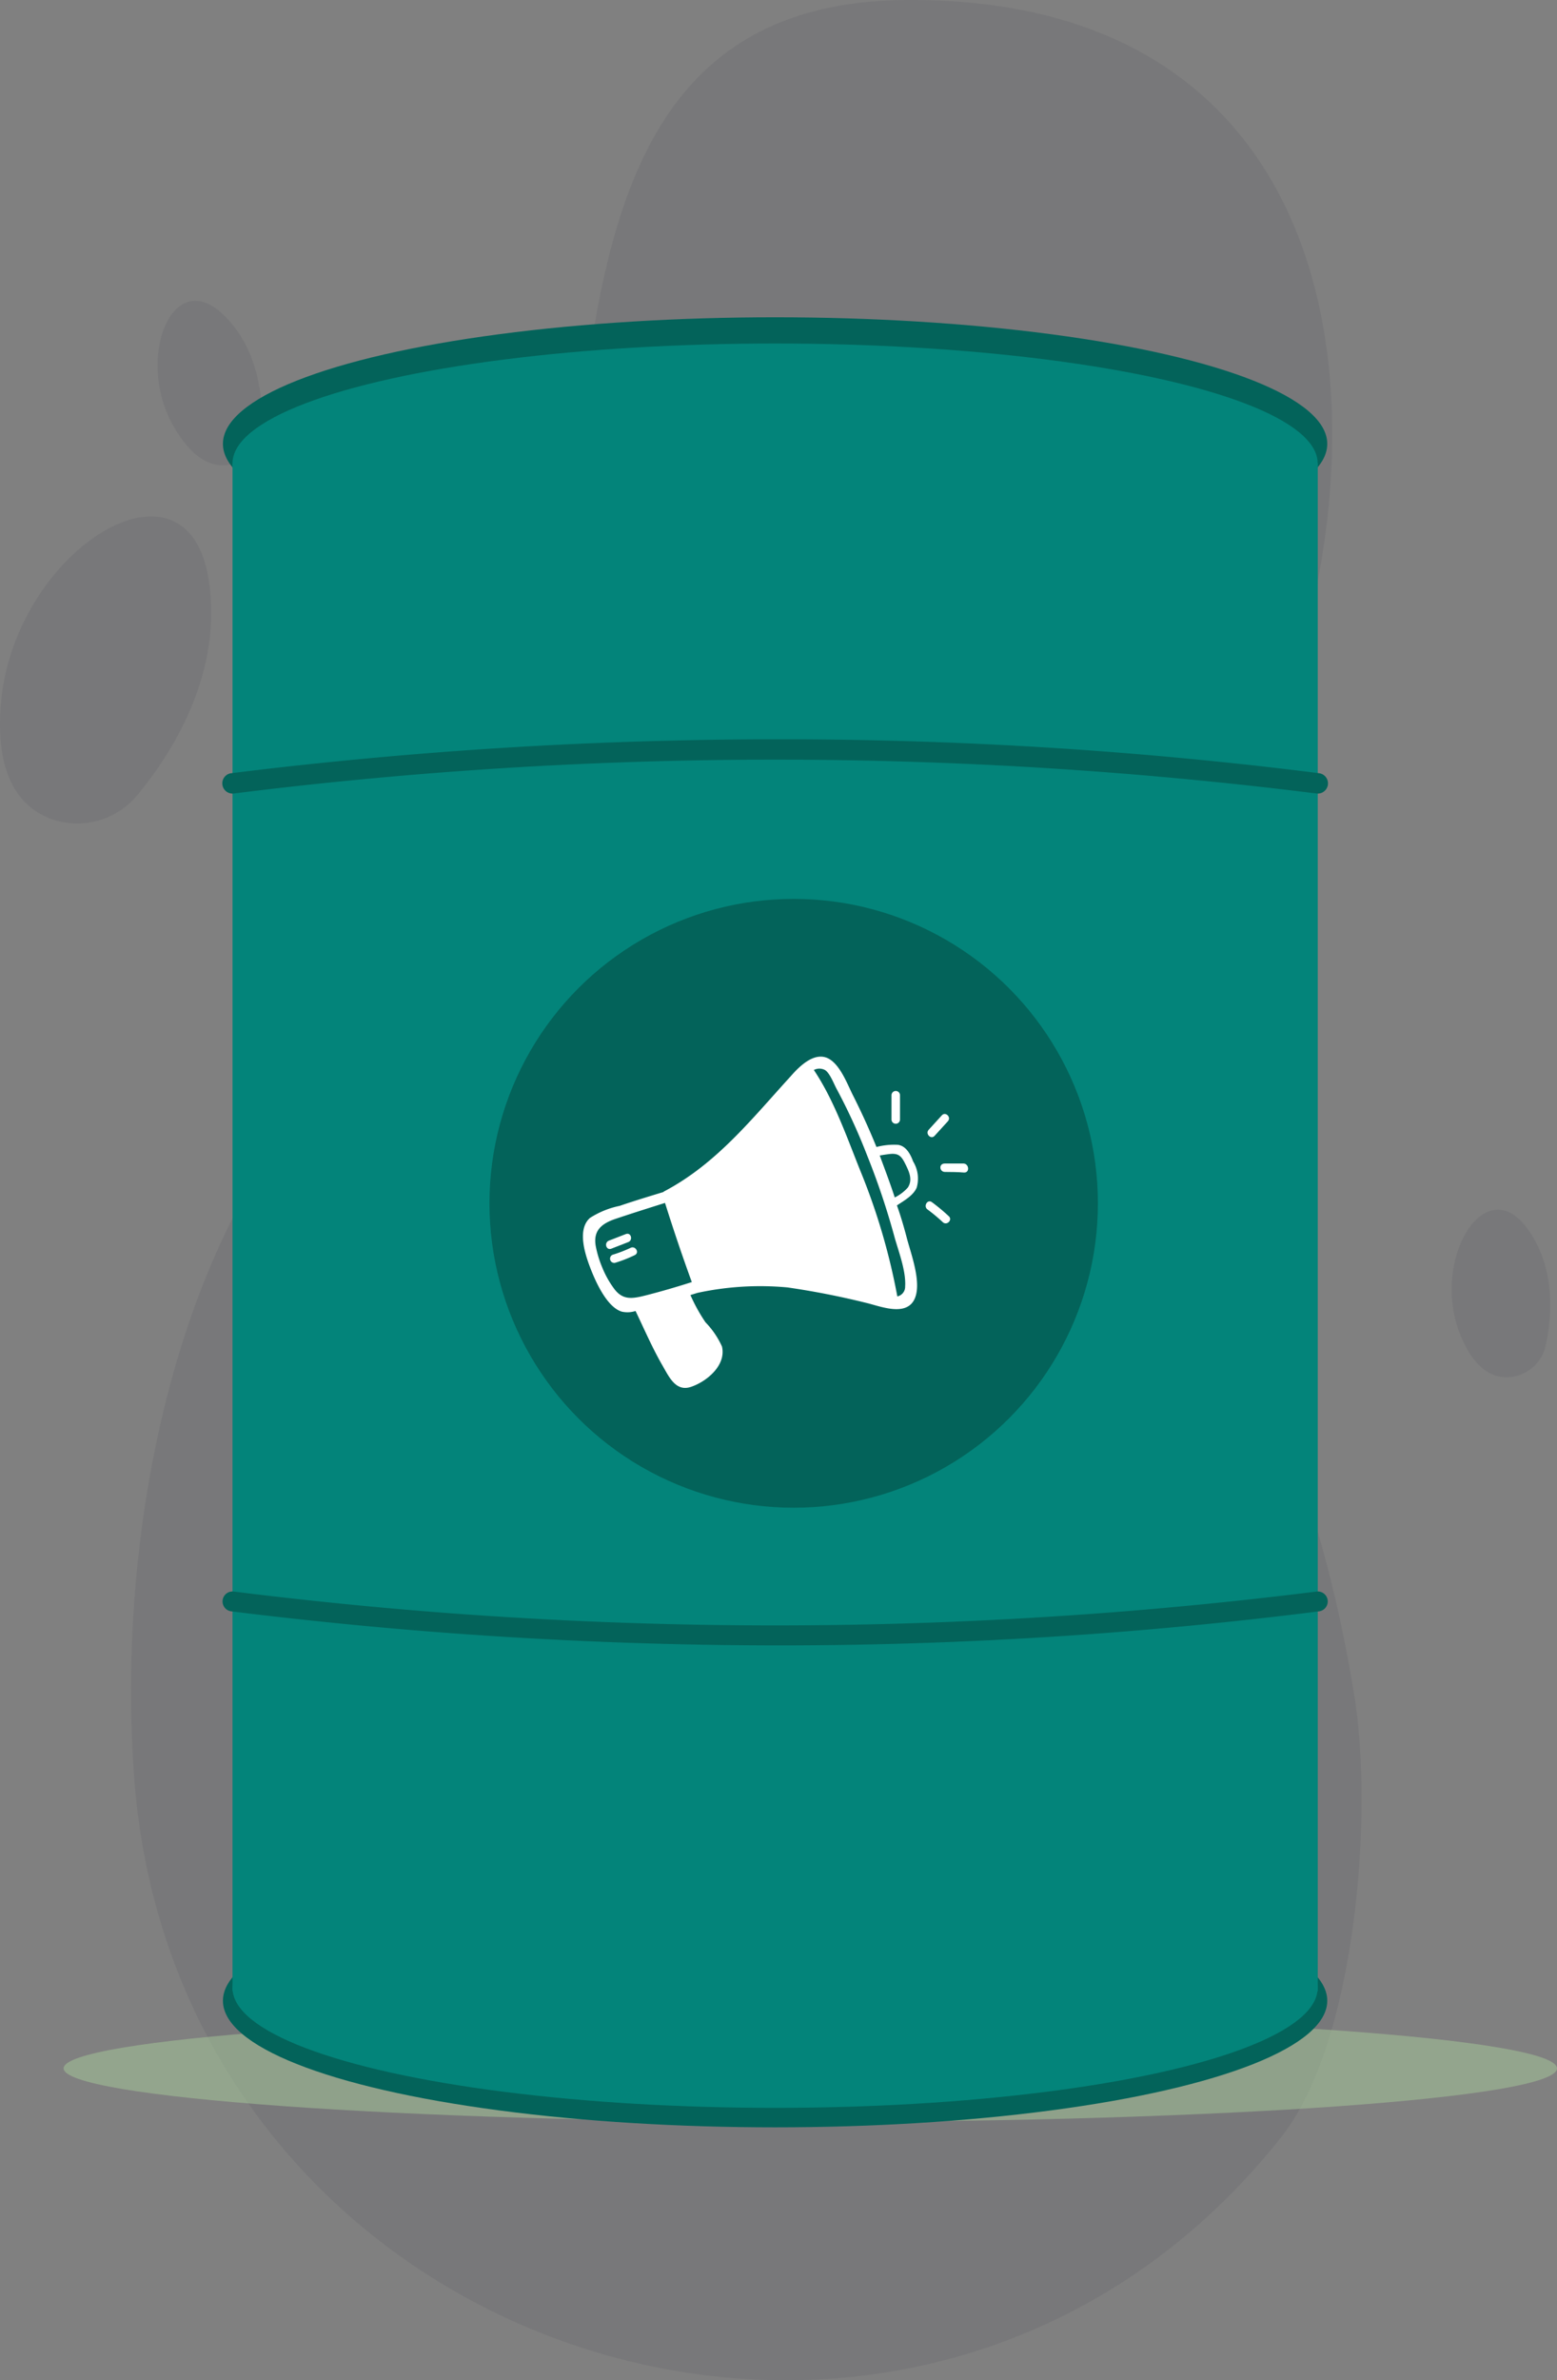 <svg xmlns="http://www.w3.org/2000/svg" xmlns:xlink="http://www.w3.org/1999/xlink" viewBox="0 0 157.43 240.52"><rect x="0" y="0" width="157.43" height="240.52" fill="#808080" stroke="none"/><defs><style>.cls-1{fill:none;}.cls-2{fill:#32324c;opacity:0.1;}.cls-3{opacity:0.46;}.cls-4{clip-path:url(#clip-path);}.cls-5{fill:#abd19c;}.cls-6{fill:#03635a;}.cls-7{fill:#03847a;}.cls-8{fill:#fff;}</style><clipPath id="clip-path"><rect class="cls-1" x="6.43" y="203.55" width="151" height="10.82"/></clipPath></defs><g id="Capa_1" data-name="Capa 1"><path class="cls-2" d="M13.53,179.13c4,59.43,79,83.51,116,36.84,7.56-9.53,9.36-32.51,7.41-44.63-7.9-48.86-33-53.85-14.25-84.76S143.17-.44,91.52,0,73.17,83,37.59,106.08C21.32,116.64,11.43,148.18,13.53,179.13Z"/><path class="cls-2" d="M5.25,82.78a7.89,7.89,0,0,0,8.69-2.5c3.36-4.07,8.72-12.3,7.13-21.87C18.79,44.75,1.46,55.66.1,71-.58,78.7,2.25,81.7,5.25,82.78Z"/><path class="cls-2" d="M23.7,46.83A4.13,4.13,0,0,0,26.49,43c.08-2.75-.33-7.85-4-11.29-5.3-4.91-9,5.12-4.62,11.9C20,47,22.12,47.34,23.7,46.83Z"/><path class="cls-2" d="M152.87,139.13a4.09,4.09,0,0,0,3.43-3.23c.58-2.69,1.1-7.79-1.93-11.84-4.33-5.79-9.75,3.41-6.7,10.86C149.19,138.64,151.22,139.35,152.87,139.13Z"/><g class="cls-3"><g class="cls-4"><path class="cls-5" d="M157.43,209c0,3-33.8,5.41-75.5,5.41S6.43,211.94,6.43,209s33.8-5.41,75.5-5.41,75.5,2.42,75.5,5.41"/></g></g><ellipse class="cls-6" cx="78.37" cy="44.85" rx="55.83" ry="12.79"/><ellipse class="cls-6" cx="78.37" cy="202.17" rx="55.83" ry="12.79"/><rect class="cls-7" x="23.51" y="46.82" width="109.73" height="154.38"/><ellipse class="cls-7" cx="78.37" cy="46.82" rx="54.86" ry="12.11"/><ellipse class="cls-7" cx="78.37" cy="200.88" rx="54.86" ry="12.11"/><path class="cls-6" d="M78.7,166.26a449.69,449.69,0,0,1-55.32-3.44,1,1,0,0,1,.26-2,439.69,439.69,0,0,0,109.47,0,1,1,0,1,1,.26,2A434,434,0,0,1,78.7,166.26Z"/><path class="cls-6" d="M78.7,74.7a449.67,449.67,0,0,0-55.32,3.43,1,1,0,0,0,.26,2.05,439.69,439.69,0,0,1,109.47,0,1,1,0,0,0,.26-2.05A434,434,0,0,0,78.7,74.7Z"/><circle class="cls-6" cx="80.25" cy="121.59" r="30.76"/><path class="cls-8" d="M90.79,115.68a7,7,0,0,0-2.17.22c-.73-1.8-1.54-3.57-2.41-5.29-.54-1.09-1.19-2.81-2.25-3.53-1.47-1-3.12.65-4,1.66-3.93,4.3-7.5,8.84-12.76,11.62a.27.27,0,0,0-.12.09c-1.48.45-3,.91-4.43,1.4a8.8,8.8,0,0,0-3,1.22c-1.35,1.2-.45,3.8.08,5.16s1.66,3.87,3.15,4.31a2.63,2.63,0,0,0,1.38-.07c.89,1.85,1.7,3.74,2.73,5.52.66,1.14,1.33,2.66,2.87,2.15S73.45,138,73,136.06a8.66,8.66,0,0,0-1.67-2.45,17.15,17.15,0,0,1-1.52-2.75l.71-.22a30,30,0,0,1,9.11-.55,81.61,81.61,0,0,1,8.07,1.59C89,132,91.5,133,92.4,131.4s-.29-4.68-.71-6.3c-.29-1.11-.61-2.2-1-3.3.74-.49,1.66-1,2-1.8a3.32,3.32,0,0,0-.37-2.65C92.07,116.65,91.62,115.79,90.79,115.68ZM62,130.09a9.74,9.74,0,0,1-1.1-2,10.79,10.79,0,0,1-.66-2.16c-.29-1.6.61-2.3,2-2.77,1.67-.56,3.35-1.09,5-1.61.85,2.7,1.75,5.37,2.71,8-1.5.48-3,.92-4.52,1.31S62.93,131.44,62,130.09ZM91.52,130a1,1,0,0,1-.79,1A64.39,64.39,0,0,0,87,118.33c-1.36-3.38-2.66-7.16-4.71-10.21a1.2,1.2,0,0,1,1.12,0c.48.28.9,1.38,1.15,1.85a60.3,60.3,0,0,1,3.1,6.74,74.93,74.93,0,0,1,2.81,8.38C90.89,126.55,91.62,128.47,91.52,130Zm.27-10a4.37,4.37,0,0,1-1.32,1c-.46-1.42-1-2.84-1.52-4.24q.51-.09,1-.15c.84-.09,1.16.15,1.55.93S92.33,119.18,91.79,120Z"/><path class="cls-8" d="M91,113.12c0-.82,0-1.63,0-2.45a.43.43,0,0,0-.86,0c0,.82,0,1.63,0,2.45A.43.43,0,0,0,91,113.12Z"/><path class="cls-8" d="M94.5,114.77l1.34-1.47c.37-.41-.23-1-.6-.61l-1.34,1.47C93.53,114.57,94.13,115.18,94.5,114.77Z"/><path class="cls-8" d="M97.44,117.57c-.63,0-1.27,0-1.91,0s-.55.84,0,.85,1.28,0,1.91.06S98,117.61,97.44,117.57Z"/><path class="cls-8" d="M94.22,121.47c-.45-.32-.88.42-.44.74a17.66,17.66,0,0,1,1.55,1.29c.41.37,1-.23.61-.6A19.46,19.46,0,0,0,94.22,121.47Z"/><path class="cls-8" d="M63.52,125.51c.51-.19.29-1-.22-.82l-1.73.67c-.51.2-.29,1,.23.82Z"/><path class="cls-8" d="M63.76,126.09a13.39,13.39,0,0,1-1.82.7.43.43,0,0,0,.23.82,13.38,13.38,0,0,0,2-.78C64.69,126.59,64.26,125.85,63.76,126.09Z"/></g></svg>